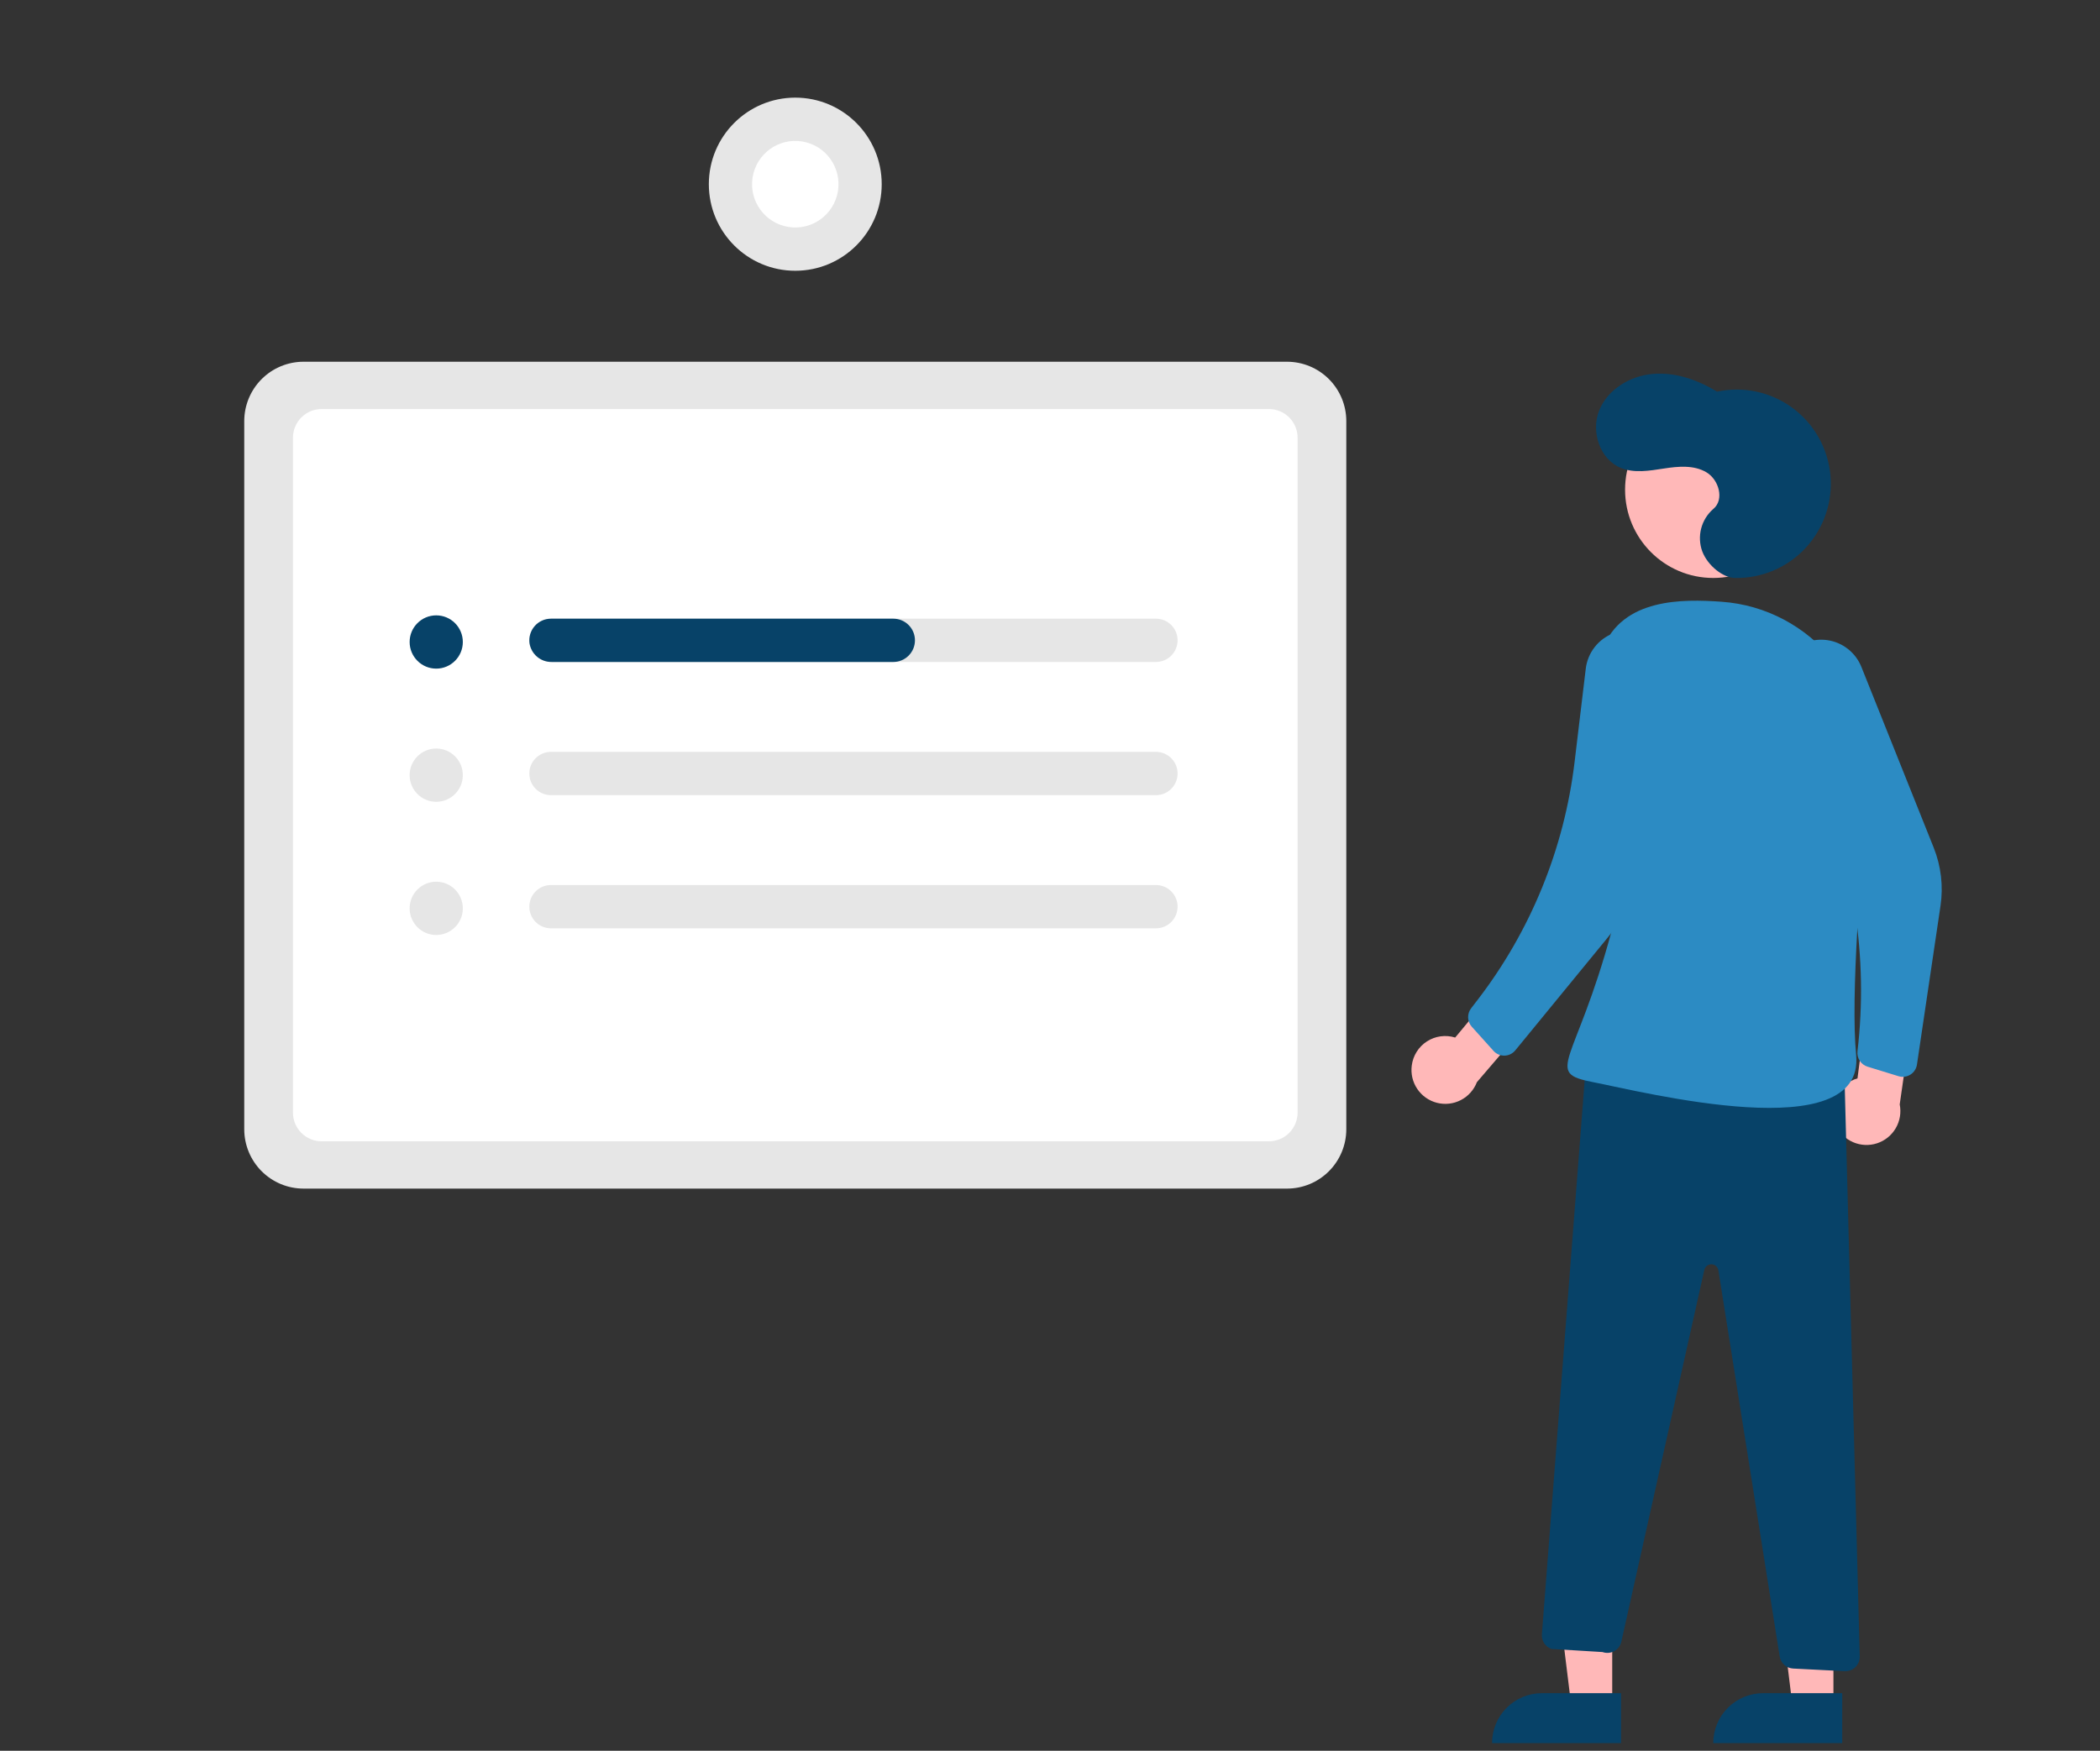 <svg width="584" height="487" viewBox="0 0 584 487" fill="none" xmlns="http://www.w3.org/2000/svg">
<rect x="0" y="0" width="584" height="487" fill="#333333" stroke="none"/>
<g clip-path="url(#clip0_119_408)">
<path d="M357.929 330.62H84.397C80.029 330.615 75.843 328.875 72.755 325.782C69.667 322.689 67.93 318.495 67.925 314.12V117.12C67.93 112.745 69.667 108.551 72.755 105.458C75.843 102.365 80.029 100.625 84.397 100.62H357.929C362.296 100.625 366.482 102.365 369.57 105.458C372.658 108.552 374.395 112.745 374.4 117.12V314.12C374.395 318.495 372.658 322.689 369.57 325.782C366.482 328.875 362.296 330.615 357.929 330.62Z" fill="#E6E6E6"/>
<path d="M89.453 317.467H352.872C354.99 317.467 357.022 316.624 358.519 315.124C360.017 313.624 360.859 311.589 360.859 309.467V121.773C360.859 119.651 360.017 117.616 358.519 116.116C357.022 114.616 354.99 113.773 352.872 113.773H89.453C87.335 113.773 85.303 114.616 83.805 116.116C82.308 117.616 81.466 119.651 81.466 121.773V309.467C81.466 311.589 82.308 313.624 83.805 315.124C85.303 316.624 87.335 317.467 89.453 317.467Z" fill="white"/>
<path d="M321.473 172.093H153.21C152.421 172.093 151.64 172.249 150.91 172.551C150.181 172.854 149.519 173.297 148.961 173.856C148.403 174.415 147.96 175.079 147.658 175.809C147.356 176.54 147.201 177.322 147.201 178.113C147.201 178.903 147.356 179.686 147.658 180.417C147.96 181.147 148.403 181.811 148.961 182.37C149.519 182.928 150.181 183.372 150.91 183.674C151.64 183.977 152.421 184.133 153.21 184.133H321.473C323.067 184.133 324.595 183.498 325.722 182.37C326.849 181.241 327.482 179.709 327.482 178.113C327.482 176.516 326.849 174.985 325.722 173.856C324.595 172.727 323.067 172.093 321.473 172.093Z" fill="#E6E6E6"/>
<path d="M153.21 209.137C152.421 209.137 151.64 209.293 150.91 209.596C150.181 209.898 149.519 210.341 148.961 210.9C148.403 211.459 147.96 212.123 147.658 212.853C147.356 213.584 147.201 214.366 147.201 215.157C147.201 215.947 147.356 216.73 147.658 217.461C147.96 218.191 148.403 218.855 148.961 219.414C149.519 219.973 150.181 220.416 150.91 220.718C151.64 221.021 152.421 221.177 153.21 221.177H321.473C323.067 221.177 324.595 220.542 325.722 219.414C326.849 218.285 327.482 216.754 327.482 215.157C327.482 213.56 326.849 212.029 325.722 210.9C324.595 209.772 323.067 209.137 321.473 209.137H153.21Z" fill="#E6E6E6"/>
<path d="M153.21 246.182C151.616 246.182 150.088 246.816 148.961 247.945C147.834 249.074 147.201 250.605 147.201 252.201C147.201 253.798 147.834 255.329 148.961 256.458C150.088 257.587 151.616 258.221 153.21 258.221H321.473C323.067 258.221 324.595 257.587 325.722 256.458C326.849 255.329 327.482 253.798 327.482 252.201C327.482 250.605 326.849 249.074 325.722 247.945C324.595 246.816 323.067 246.182 321.473 246.182H153.21Z" fill="#E6E6E6"/>
<path d="M121.314 185.985C125.399 185.985 128.71 182.668 128.71 178.576C128.71 174.484 125.399 171.167 121.314 171.167C117.229 171.167 113.918 174.484 113.918 178.576C113.918 182.668 117.229 185.985 121.314 185.985Z" fill="#074268"/>
<path d="M121.314 223.029C125.399 223.029 128.71 219.712 128.71 215.62C128.71 211.528 125.399 208.211 121.314 208.211C117.229 208.211 113.918 211.528 113.918 215.62C113.918 219.712 117.229 223.029 121.314 223.029Z" fill="#E6E6E6"/>
<path d="M121.314 260.073C125.399 260.073 128.71 256.756 128.71 252.664C128.71 248.572 125.399 245.255 121.314 245.255C117.229 245.255 113.918 248.572 113.918 252.664C113.918 256.756 117.229 260.073 121.314 260.073Z" fill="#E6E6E6"/>
<path d="M254.445 178.113C254.445 178.903 254.29 179.686 253.988 180.416C253.686 181.147 253.243 181.81 252.685 182.369C252.127 182.928 251.465 183.372 250.735 183.674C250.006 183.977 249.225 184.133 248.436 184.133H153.427C151.942 184.154 150.5 183.638 149.366 182.679C148.231 181.72 147.481 180.382 147.253 178.913C147.141 178.063 147.211 177.198 147.459 176.377C147.707 175.556 148.127 174.798 148.691 174.152C149.254 173.507 149.949 172.989 150.729 172.634C151.508 172.279 152.354 172.095 153.21 172.093H248.436C250.03 172.093 251.558 172.727 252.685 173.856C253.812 174.985 254.445 176.516 254.445 178.113V178.113Z" fill="#074268"/>
<path d="M221.162 75.315C234.438 75.315 245.2 64.535 245.2 51.237C245.2 37.938 234.438 27.158 221.162 27.158C207.887 27.158 197.125 37.938 197.125 51.237C197.125 64.535 207.887 75.315 221.162 75.315Z" fill="#E6E6E6"/>
<path d="M233.026 53.165C234.089 46.602 229.64 40.418 223.088 39.353C216.536 38.288 210.362 42.745 209.299 49.308C208.236 55.871 212.685 62.056 219.237 63.121C225.789 64.186 231.963 59.728 233.026 53.165Z" fill="white"/>
<path d="M448.351 474.24L436.939 474.239L431.511 430.143L448.355 430.145L448.351 474.24Z" fill="#FFB8B8"/>
<path d="M428.787 470.973H450.797V484.855H414.928C414.928 483.032 415.287 481.227 415.983 479.542C416.68 477.858 417.701 476.328 418.987 475.039C420.274 473.75 421.802 472.727 423.483 472.029C425.165 471.332 426.967 470.973 428.787 470.973Z" fill="#074268"/>
<path d="M509.868 474.24L498.454 474.239L493.028 430.143L509.872 430.145L509.868 474.24Z" fill="#FFB8B8"/>
<path d="M490.303 470.973H512.313V484.855H476.444C476.444 483.032 476.803 481.227 477.499 479.542C478.196 477.858 479.217 476.328 480.503 475.039C481.79 473.75 483.318 472.727 484.999 472.029C486.681 471.332 488.483 470.973 490.303 470.973Z" fill="#074268"/>
<path d="M476.444 160.765C489.985 160.765 500.963 149.769 500.963 136.204C500.963 122.64 489.985 111.643 476.444 111.643C462.902 111.643 451.925 122.64 451.925 136.204C451.925 149.769 462.902 160.765 476.444 160.765Z" fill="#FFB8B8"/>
<path d="M392.605 296.382C392.776 295.022 393.243 293.716 393.973 292.557C394.702 291.397 395.677 290.411 396.828 289.67C397.979 288.928 399.278 288.448 400.634 288.264C401.99 288.079 403.37 288.195 404.676 288.603L418.379 272.149L430.392 278.051L410.716 301.016C409.886 303.169 408.297 304.943 406.25 306.001C404.202 307.059 401.838 307.328 399.606 306.757C397.373 306.186 395.428 304.814 394.137 302.902C392.847 300.99 392.302 298.67 392.605 296.382Z" fill="#FFB8B8"/>
<path d="M510.537 313.024C509.953 311.784 509.647 310.431 509.642 309.06C509.636 307.689 509.931 306.334 510.505 305.09C511.079 303.845 511.918 302.742 512.964 301.858C514.01 300.973 515.236 300.33 516.557 299.971L519.308 278.721L532.608 277.247L528.302 307.201C528.755 309.464 528.364 311.815 527.203 313.808C526.042 315.802 524.191 317.299 522.001 318.017C519.811 318.735 517.435 318.623 515.322 317.703C513.209 316.782 511.506 315.118 510.537 313.024L510.537 313.024Z" fill="#FFB8B8"/>
<path d="M496.935 182.595C498.239 180.918 499.961 179.615 501.928 178.818C503.895 178.021 506.037 177.758 508.139 178.055C510.24 178.352 512.226 179.199 513.895 180.511C515.565 181.822 516.86 183.552 517.649 185.525L537.746 235.765C539.8 240.9 540.455 246.488 539.644 251.959L533.098 296.118C533.013 296.687 532.807 297.232 532.493 297.715C532.179 298.197 531.764 298.606 531.278 298.913C530.792 299.221 530.245 299.419 529.675 299.495C529.105 299.571 528.525 299.523 527.976 299.354L519.351 296.701C518.458 296.426 517.689 295.846 517.179 295.063C516.669 294.279 516.449 293.34 516.557 292.411C519.601 266.414 515.578 240.076 504.913 216.18L495.439 194.952C494.546 192.95 494.213 190.742 494.477 188.565C494.74 186.389 495.59 184.325 496.935 182.595Z" fill="#2C8BC3"/>
<path d="M482.414 160.764C486.104 160.844 489.769 160.141 493.169 158.701C496.568 157.26 499.625 155.116 502.138 152.408C504.652 149.7 506.564 146.49 507.751 142.989C508.937 139.488 509.371 135.775 509.022 132.094C508.674 128.413 507.552 124.847 505.731 121.632C503.909 118.416 501.428 115.623 498.452 113.436C495.476 111.249 492.072 109.718 488.463 108.943C484.854 108.168 481.122 108.166 477.512 108.939C472.12 105.659 465.851 103.453 459.568 104.014C453.285 104.575 447.071 108.312 444.721 114.176C442.372 120.04 444.896 127.77 450.738 130.153C454.484 131.681 458.713 130.94 462.71 130.324C466.707 129.708 471.068 129.306 474.546 131.372C478.025 133.438 479.589 138.977 476.473 141.56C474.822 142.984 473.643 144.877 473.092 146.989C472.542 149.101 472.648 151.33 473.394 153.381C474.96 157.437 479.234 160.695 482.414 160.764Z" fill="#074268"/>
<path d="M512.835 295.411L517.184 460.751C517.198 461.302 517.099 461.85 516.892 462.361C516.685 462.872 516.375 463.334 515.981 463.719C515.587 464.104 515.118 464.404 514.603 464.598C514.088 464.793 513.538 464.879 512.989 464.851L498.661 464.119C497.747 464.072 496.876 463.712 496.195 463.099C495.515 462.486 495.065 461.657 494.921 460.752L477.879 353.363C477.806 352.903 477.575 352.484 477.227 352.176C476.878 351.868 476.434 351.692 475.969 351.678C475.505 351.663 475.05 351.811 474.683 352.097C474.316 352.382 474.06 352.786 473.959 353.241L450.891 456.637C450.767 457.19 450.528 457.71 450.189 458.163C449.85 458.616 449.419 458.992 448.924 459.266C448.429 459.54 447.882 459.705 447.319 459.751C446.755 459.798 446.188 459.723 445.656 459.534L431.436 458.664C430.614 458.371 429.91 457.816 429.432 457.084C428.954 456.352 428.729 455.483 428.791 454.611L441.204 293.846L512.835 295.411Z" fill="#074268"/>
<path d="M519.815 216.881C522.213 191.825 503.823 169.163 478.759 167.38C467.959 166.612 451.194 166.337 445.667 180.516C429.018 223.23 458.163 222.192 448.121 259.199C438.08 296.206 429.211 298.327 442.989 301C456.767 303.672 518.726 319.447 516.182 293.399C514.618 277.389 517.422 241.873 519.815 216.881Z" fill="#2C8BC3"/>
<path d="M448.615 176.172C450.594 175.404 452.74 175.174 454.836 175.502C456.933 175.831 458.905 176.708 460.555 178.045C462.205 179.382 463.474 181.131 464.233 183.116C464.993 185.101 465.216 187.251 464.881 189.35L457.055 238.341C455.717 246.718 452.181 254.589 446.808 261.148L421.392 292.172C421.027 292.617 420.571 292.978 420.054 293.23C419.537 293.483 418.971 293.62 418.397 293.633C417.822 293.646 417.251 293.535 416.723 293.307C416.195 293.079 415.722 292.739 415.338 292.311L409.3 285.595C408.675 284.9 408.313 284.007 408.278 283.071C408.242 282.136 408.535 281.218 409.105 280.477L410.883 278.165C425.669 258.944 434.997 236.079 437.881 211.986L440.992 186.002C441.253 183.825 442.1 181.76 443.443 180.028C444.786 178.296 446.574 176.963 448.615 176.172Z" fill="#2C8BC3"/>
</g>
<defs>
<clipPath id="clip0_119_408">
<rect width="584" height="487" fill="white"/>
</clipPath>
</defs>
</svg>
